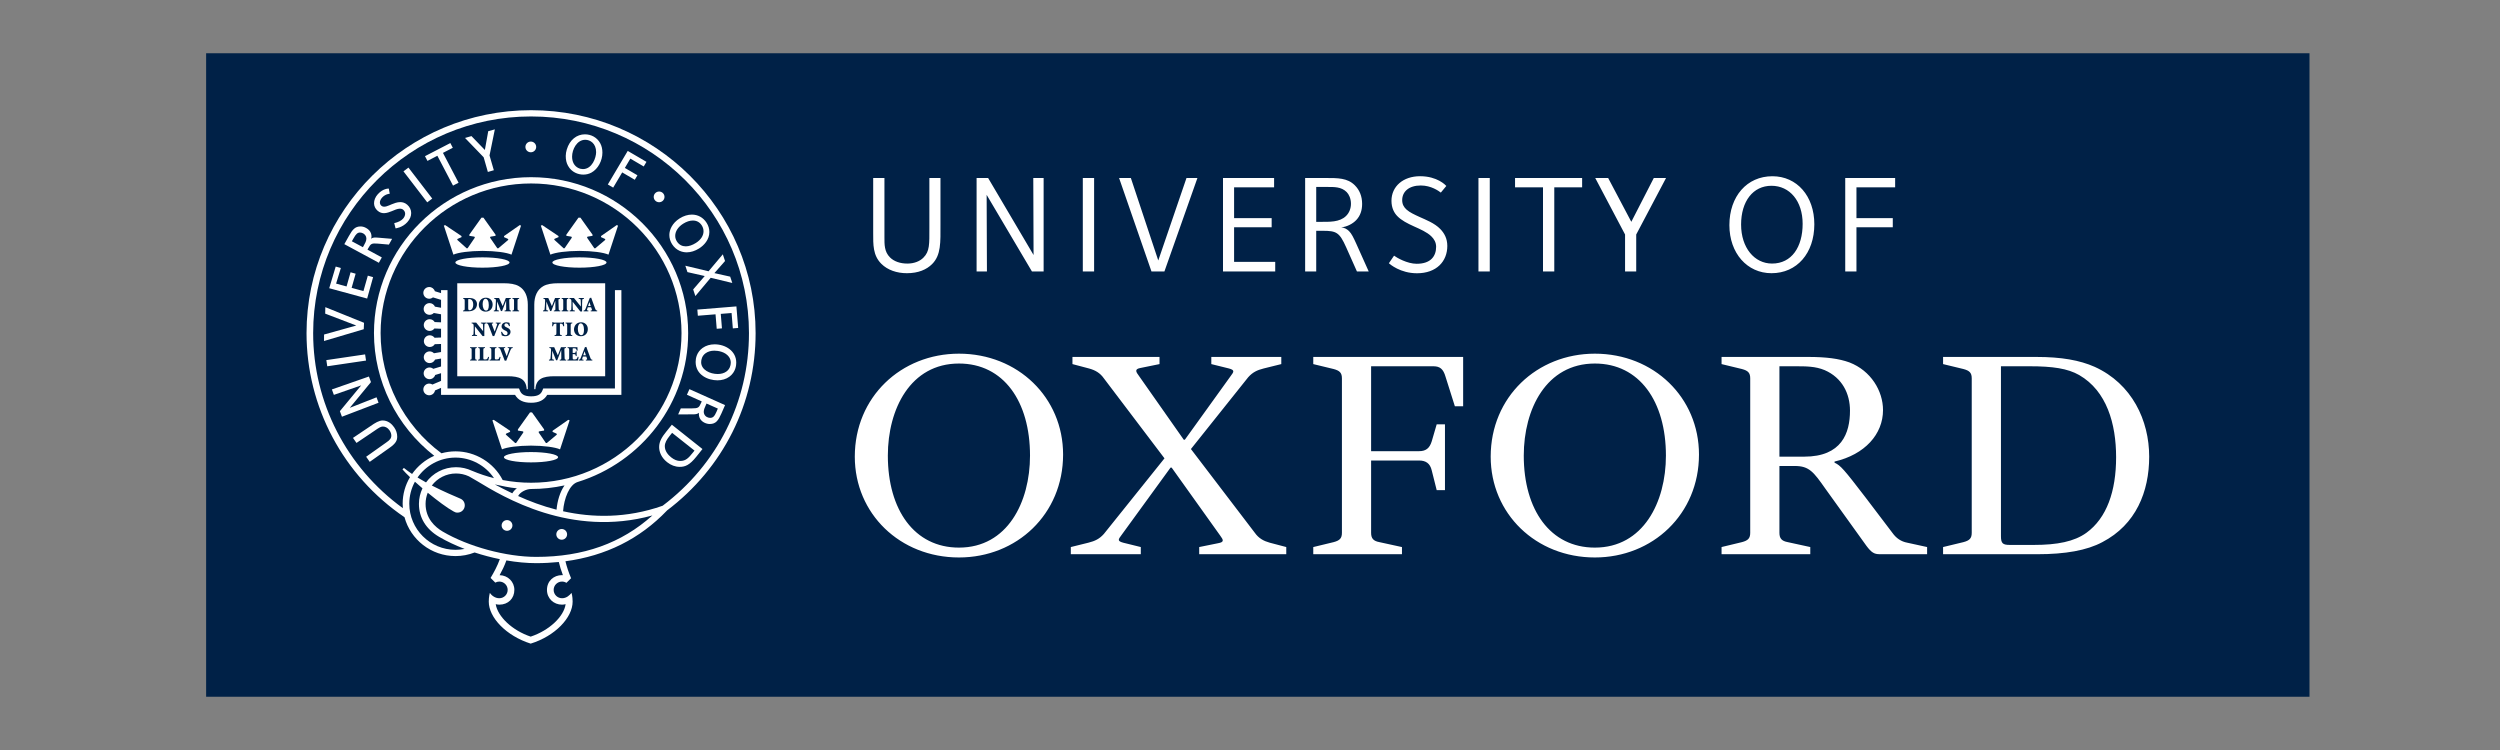 <svg width="160" height="48" viewBox="0 0 160 48" fill="none" xmlns="http://www.w3.org/2000/svg">
<rect x="0" y="0" width="160" height="48" fill="#808080" stroke="none"/>
<g clip-path="url(#clip0_6_3)">
<path d="M147.808 44.592H13.192V3.408H147.808V44.592Z" fill="#002147"/>
<path d="M65.921 29.159C65.921 25.688 64.229 23.266 61.374 23.266C58.27 23.266 56.822 26.174 56.822 29.159C56.822 32.627 58.516 35.047 61.374 35.047C64.476 35.047 65.921 32.139 65.921 29.159V29.159ZM68.038 29.09C68.038 32.907 65.076 35.678 61.374 35.678C57.6 35.678 54.707 32.876 54.707 29.226C54.707 25.407 57.67 22.635 61.374 22.635C65.147 22.635 68.038 25.442 68.038 29.09V29.09ZM106.619 29.159C106.619 25.688 104.925 23.266 102.07 23.266C98.966 23.266 97.521 26.174 97.521 29.159C97.521 32.627 99.213 35.047 102.07 35.047C105.172 35.047 106.619 32.139 106.619 29.159V29.159ZM108.735 29.09C108.735 32.907 105.772 35.678 102.07 35.678C98.296 35.678 95.404 32.876 95.404 29.226C95.404 25.407 98.367 22.635 102.07 22.635C105.843 22.635 108.735 25.442 108.735 29.09V29.09ZM116.811 31.259C116.07 30.207 115.787 29.823 114.871 29.823H113.883V34.101C113.883 34.452 114.024 34.624 114.413 34.696L115.858 35.011V35.469H110.18V35.011L111.486 34.696C111.873 34.593 112.014 34.452 112.014 34.101V24.213C112.014 23.861 111.873 23.722 111.486 23.618L110.18 23.302V22.844H115.717C116.882 22.844 117.693 22.951 118.362 23.194C119.738 23.722 120.513 25.021 120.513 26.245C120.513 27.79 119.35 29.09 117.41 29.54V29.611C117.798 29.789 118.01 30.033 119.385 31.825L121.113 34.101C121.36 34.452 121.677 34.661 122.066 34.733L123.335 35.011V35.469H120.303C119.95 35.469 119.774 35.362 119.456 34.94L116.811 31.259ZM113.883 29.226H115.47C117.869 29.226 118.399 27.721 118.399 26.282C118.399 25.194 117.904 24.177 116.775 23.687C116.176 23.441 115.611 23.441 114.836 23.441H113.883V29.226ZM91.948 27.158H92.478V31.367H91.948L91.631 30.105C91.524 29.647 91.243 29.473 90.82 29.473H87.751V34.102C87.751 34.452 87.892 34.625 88.28 34.696L89.726 35.012V35.47H84.049V35.012L85.354 34.696C85.741 34.593 85.883 34.452 85.883 34.102V24.213C85.883 23.862 85.741 23.722 85.354 23.618L84.049 23.302V22.845H93.641V26.003H93.112L92.513 24.107C92.371 23.618 92.159 23.441 91.736 23.441H87.751V28.875H90.82C91.243 28.875 91.489 28.703 91.631 28.245L91.948 27.158ZM128.061 23.441V34.309C128.061 34.768 128.166 34.875 128.625 34.875H130.176C131.658 34.875 132.751 34.661 133.527 34.101C134.832 33.156 135.431 31.437 135.431 29.262C135.431 27.123 134.832 25.022 133.069 24.004C132.329 23.582 131.376 23.441 129.894 23.441H128.061ZM124.357 35.47V35.011L125.662 34.696C126.05 34.593 126.191 34.452 126.191 34.101V24.213C126.191 23.861 126.05 23.722 125.662 23.618L124.357 23.302V22.844H130.318C131.94 22.844 133.103 23.055 134.056 23.476C136.454 24.563 137.548 26.912 137.548 29.226C137.548 31.473 136.701 33.575 134.55 34.696C133.563 35.225 132.187 35.47 130.389 35.47H124.357ZM73.011 35.011V35.47H68.532V35.011L69.659 34.732C70.084 34.625 70.365 34.488 70.647 34.173L74.527 29.334L70.647 24.213C70.401 23.861 70.084 23.687 69.695 23.582L68.637 23.302V22.844H74.209V23.302L73.011 23.546C72.587 23.618 72.693 23.792 72.904 24.073L75.76 28.141H75.831L78.759 24.073C78.971 23.792 79.042 23.687 78.653 23.582L77.524 23.302V22.844H82.003V23.302L80.874 23.582C80.452 23.687 80.17 23.826 79.886 24.142L76.219 28.738L80.31 34.101C80.558 34.452 80.874 34.625 81.262 34.732L82.321 35.011V35.47H76.749V35.011L77.948 34.768C78.371 34.696 78.3 34.559 78.089 34.273L74.985 29.926H74.915L71.776 34.244C71.564 34.523 71.494 34.625 71.882 34.732L73.011 35.011ZM59.652 16.904C59.301 17.252 58.775 17.485 58.041 17.485C57.401 17.485 56.809 17.285 56.407 16.885C55.859 16.341 55.884 15.646 55.884 14.904V11.392H56.604V15.164C56.604 15.642 56.59 16.107 56.961 16.475C57.218 16.731 57.613 16.869 58.069 16.869C58.514 16.869 58.871 16.716 59.094 16.494C59.506 16.085 59.48 15.637 59.48 14.557V11.392H60.19V14.371C60.19 15.503 60.236 16.323 59.652 16.904V16.904ZM66.043 17.372L63.145 12.47L63.164 17.372H62.502V11.392H63.24L66.148 16.321L66.13 11.392H66.792V17.372H66.043ZM69.3 11.392H70.023V17.372H69.3V11.392ZM74.523 17.372H73.694L71.621 11.392H72.375L74.129 16.671L75.935 11.392H76.635L74.523 17.372ZM78.272 17.372V11.392H81.542V11.988H78.982V13.962H81.386V14.543H78.982V16.758H81.614V17.372H78.272ZM86.843 17.372L86.152 15.822C85.725 14.869 85.529 14.771 84.657 14.771H84.238V17.372H83.529V11.392H84.826C85.629 11.392 86.234 11.387 86.707 11.857C87.008 12.157 87.176 12.554 87.176 13.053C87.176 13.469 87.054 13.814 86.803 14.081C86.587 14.31 86.228 14.511 85.839 14.552C86.05 14.564 86.225 14.678 86.338 14.791C86.502 14.954 86.621 15.2 86.798 15.591L87.597 17.372H86.843ZM86.186 12.292C85.842 11.949 85.394 11.965 84.904 11.965H84.238V14.198H84.477C85.084 14.198 85.738 14.229 86.15 13.819C86.35 13.621 86.461 13.343 86.461 13.04C86.461 12.704 86.328 12.433 86.186 12.292V12.292ZM94.621 11.392H95.345V17.372H94.621V11.392ZM99.474 11.988V17.372H98.752V11.988H96.963V11.392H101.256V11.988H99.474ZM104.718 15.008V17.372H104.004V15.008L102.095 11.392H102.922L104.404 14.196L105.843 11.392H106.627L104.718 15.008ZM113.376 17.485C111.819 17.485 110.681 16.206 110.681 14.409C110.681 12.562 111.807 11.279 113.432 11.279C115.005 11.279 116.117 12.549 116.117 14.354C116.117 16.205 115.003 17.485 113.376 17.485V17.485ZM113.373 11.89C112.195 11.89 111.43 12.88 111.43 14.371C111.43 15.857 112.282 16.868 113.412 16.868C114.669 16.868 115.369 15.805 115.369 14.324C115.369 12.865 114.543 11.89 113.373 11.89ZM118.813 11.988V13.962H121.138V14.543H118.813V17.372H118.095V11.392H121.289V11.988H118.813ZM89.054 12.851C89.054 11.932 89.798 11.278 90.884 11.278C91.984 11.278 92.512 11.843 92.565 11.901L92.213 12.326C92.078 12.223 91.597 11.871 90.931 11.871C90.164 11.871 89.74 12.269 89.74 12.81C89.74 13.073 89.847 13.261 90.021 13.416C90.227 13.6 90.528 13.736 90.852 13.885C91.256 14.069 91.808 14.276 92.179 14.658C92.435 14.922 92.628 15.266 92.628 15.737C92.628 16.731 91.934 17.489 90.686 17.489C89.622 17.489 88.951 16.906 88.888 16.848L89.219 16.363C89.39 16.489 90.058 16.882 90.668 16.882C91.574 16.882 91.912 16.389 91.912 15.795C91.912 15.519 91.786 15.297 91.598 15.118C91.318 14.85 90.893 14.669 90.486 14.485C90.082 14.301 89.693 14.109 89.418 13.821C89.236 13.631 89.054 13.321 89.054 12.851V12.851ZM33.78 19.5C33.78 18.972 33.6 18.544 33.21 18.317C32.966 18.175 32.636 18.128 32.229 18.128H29.264V24.079H32.49C33.234 24.079 33.672 24.246 33.709 24.909H33.78V19.5ZM34.194 19.5C34.194 18.972 34.374 18.544 34.764 18.317C35.008 18.175 35.339 18.128 35.746 18.128H38.731V24.079H35.484C34.741 24.079 34.303 24.246 34.265 24.909H34.194V19.5Z" fill="white"/>
<path d="M39.356 18.568V24.86H34.767L34.715 24.988C34.636 25.184 34.492 25.366 33.992 25.366C33.492 25.366 33.349 25.184 33.269 24.988L33.217 24.86H28.641V18.568H28.227V18.76L27.83 18.638C27.784 18.483 27.641 18.369 27.47 18.369C27.262 18.369 27.093 18.537 27.093 18.743C27.093 18.951 27.262 19.119 27.47 19.119C27.561 19.119 27.643 19.085 27.708 19.032L28.227 19.19V19.696L27.837 19.626C27.808 19.559 27.76 19.501 27.698 19.461C27.637 19.42 27.564 19.399 27.49 19.399C27.283 19.399 27.114 19.567 27.114 19.774C27.114 19.981 27.283 20.148 27.49 20.148C27.598 20.148 27.695 20.103 27.764 20.031L28.227 20.114V20.629L27.82 20.612C27.754 20.503 27.635 20.429 27.497 20.429C27.29 20.429 27.121 20.596 27.121 20.803C27.121 21.01 27.29 21.179 27.497 21.179C27.623 21.179 27.734 21.117 27.802 21.023L28.227 21.041V21.601L27.811 21.617C27.776 21.568 27.73 21.528 27.677 21.501C27.624 21.473 27.564 21.459 27.504 21.459C27.297 21.459 27.128 21.627 27.128 21.834C27.128 22.041 27.297 22.208 27.504 22.208C27.641 22.208 27.759 22.136 27.825 22.028L28.227 22.014V22.53L27.772 22.608C27.737 22.57 27.694 22.54 27.647 22.52C27.6 22.5 27.549 22.489 27.497 22.489C27.29 22.489 27.121 22.657 27.121 22.863C27.121 23.07 27.29 23.238 27.497 23.238C27.571 23.238 27.643 23.217 27.704 23.177C27.766 23.137 27.814 23.08 27.843 23.013L28.227 22.948V23.455L27.729 23.605C27.664 23.552 27.581 23.518 27.49 23.518C27.39 23.518 27.295 23.558 27.224 23.628C27.153 23.698 27.114 23.794 27.114 23.893C27.114 23.993 27.153 24.088 27.224 24.158C27.295 24.228 27.39 24.268 27.49 24.268C27.662 24.268 27.805 24.154 27.851 23.999L28.227 23.884V24.375L27.677 24.611C27.616 24.57 27.544 24.549 27.47 24.549C27.262 24.549 27.093 24.717 27.093 24.924C27.093 25.131 27.262 25.298 27.47 25.298C27.655 25.298 27.809 25.165 27.84 24.989L28.227 24.823V25.271H32.962C33.154 25.605 33.487 25.777 33.992 25.777C34.497 25.777 34.83 25.605 35.022 25.271H39.769V18.568L39.356 18.568ZM30.877 16.47C29.92 16.47 29.144 16.618 29.144 16.8C29.144 16.983 29.92 17.131 30.877 17.131C31.834 17.131 32.61 16.983 32.61 16.8C32.61 16.618 31.834 16.47 30.877 16.47V16.47ZM33.263 14.406L32.263 15.104L32.254 15.175L32.492 15.282C32.539 15.305 32.539 15.342 32.515 15.365L31.887 15.893L31.827 15.887L31.382 15.236C31.351 15.193 31.362 15.151 31.416 15.142L31.715 15.093V15.018L30.94 13.931H30.813L30.038 15.018V15.093L30.338 15.142C30.391 15.151 30.402 15.193 30.371 15.236L29.926 15.887L29.867 15.893L29.28 15.365C29.256 15.342 29.256 15.305 29.303 15.282L29.541 15.175L29.532 15.104L28.49 14.406L28.406 14.439L29.017 16.297C29.329 16.158 30.042 16.061 30.876 16.057C31.712 16.061 32.425 16.158 32.735 16.297L33.347 14.439L33.263 14.406ZM33.984 28.932C33.027 28.932 32.252 29.08 32.252 29.262C32.252 29.445 33.027 29.593 33.984 29.593C34.941 29.593 35.717 29.445 35.717 29.262C35.717 29.08 34.941 28.932 33.984 28.932ZM36.37 26.868L35.37 27.567L35.362 27.638L35.599 27.744C35.646 27.767 35.646 27.804 35.623 27.827L34.995 28.355L34.935 28.349L34.49 27.698C34.459 27.655 34.47 27.613 34.524 27.604L34.823 27.556V27.48L34.048 26.392H33.921L33.146 27.48V27.556L33.445 27.604C33.499 27.613 33.51 27.655 33.479 27.698L33.033 28.349L32.974 28.355L32.388 27.827C32.364 27.804 32.364 27.767 32.411 27.744L32.649 27.638L32.64 27.567L31.598 26.868L31.513 26.901L32.126 28.759C32.436 28.62 33.149 28.523 33.984 28.519C34.819 28.523 35.533 28.62 35.843 28.759L36.455 26.901L36.37 26.868ZM37.085 16.47C36.127 16.47 35.352 16.618 35.352 16.8C35.352 16.983 36.127 17.131 37.085 17.131C38.041 17.131 38.817 16.983 38.817 16.8C38.817 16.618 38.041 16.47 37.085 16.47ZM39.47 14.406L38.47 15.104L38.462 15.175L38.7 15.282C38.746 15.305 38.747 15.342 38.722 15.365L38.094 15.893L38.035 15.887L37.59 15.236C37.559 15.193 37.57 15.151 37.624 15.142L37.922 15.093V15.018L37.148 13.931H37.021L36.246 15.018V15.093L36.545 15.142C36.599 15.151 36.61 15.193 36.579 15.236L36.134 15.887L36.075 15.893L35.488 15.358C35.464 15.336 35.464 15.298 35.511 15.275L35.749 15.175L35.74 15.104L34.698 14.406L34.614 14.439L35.225 16.297C35.536 16.158 36.249 16.061 37.085 16.057C37.92 16.061 38.633 16.158 38.943 16.297L39.555 14.439L39.47 14.406Z" fill="white"/>
<path d="M29.965 19.716C29.965 19.833 29.994 19.855 30.057 19.855C30.171 19.855 30.286 19.731 30.286 19.498C30.286 19.216 30.142 19.138 30.03 19.138C29.999 19.138 29.982 19.142 29.973 19.147C29.966 19.149 29.965 19.18 29.965 19.212V19.716ZM30.03 19.072C30.192 19.072 30.327 19.104 30.415 19.189C30.477 19.248 30.528 19.345 30.528 19.458C30.528 19.785 30.279 19.925 29.974 19.925H29.634V19.874C29.73 19.866 29.741 19.857 29.741 19.715V19.282C29.741 19.14 29.73 19.131 29.644 19.123V19.072L30.03 19.072ZM30.888 19.466C30.888 19.703 30.978 19.876 31.107 19.876C31.221 19.876 31.283 19.767 31.283 19.53C31.283 19.266 31.188 19.121 31.074 19.121C30.973 19.121 30.888 19.236 30.888 19.466V19.466ZM31.529 19.488C31.529 19.769 31.336 19.945 31.082 19.945C30.816 19.945 30.643 19.752 30.643 19.511C30.643 19.298 30.786 19.052 31.101 19.052C31.342 19.052 31.529 19.228 31.529 19.488V19.488ZM32.694 19.072V19.123C32.593 19.133 32.588 19.138 32.592 19.276L32.605 19.715C32.609 19.861 32.612 19.864 32.707 19.874V19.925H32.294V19.874C32.393 19.864 32.397 19.86 32.395 19.715L32.392 19.253H32.386L32.132 19.91H32.06L31.819 19.299H31.816L31.807 19.59C31.803 19.703 31.805 19.766 31.81 19.807C31.815 19.855 31.844 19.867 31.929 19.874V19.925H31.604V19.874C31.667 19.868 31.692 19.855 31.7 19.807C31.707 19.766 31.715 19.697 31.721 19.577L31.735 19.312C31.745 19.147 31.735 19.133 31.63 19.123V19.072H31.94L32.171 19.591L32.373 19.072L32.694 19.072ZM33.122 19.715C33.122 19.857 33.133 19.866 33.224 19.874V19.925H32.797V19.874C32.888 19.866 32.898 19.857 32.898 19.715V19.282C32.898 19.14 32.888 19.131 32.797 19.123V19.072H33.224V19.123C33.133 19.131 33.122 19.14 33.122 19.282V19.715ZM30.997 21.508H30.884L30.396 20.889H30.393V21.131C30.393 21.268 30.398 21.34 30.404 21.381C30.41 21.427 30.445 21.444 30.533 21.448V21.499H30.204V21.448C30.262 21.445 30.297 21.427 30.303 21.381C30.309 21.34 30.314 21.268 30.314 21.131V20.889C30.314 20.792 30.311 20.775 30.284 20.738C30.265 20.71 30.232 20.701 30.184 20.698V20.646H30.476L30.915 21.191H30.918V21.015C30.918 20.877 30.913 20.805 30.908 20.765C30.901 20.718 30.865 20.701 30.778 20.698V20.646H31.114V20.698C31.049 20.7 31.015 20.718 31.008 20.765C31.003 20.805 30.997 20.877 30.997 21.015V21.508ZM31.532 21.508C31.444 21.281 31.356 21.053 31.269 20.825C31.226 20.712 31.2 20.705 31.136 20.698V20.646H31.562V20.698L31.517 20.703C31.468 20.708 31.468 20.72 31.483 20.766C31.506 20.839 31.611 21.098 31.66 21.226C31.701 21.115 31.785 20.864 31.806 20.803C31.834 20.722 31.826 20.708 31.767 20.701L31.727 20.698V20.646H32.047V20.698C31.971 20.706 31.953 20.713 31.901 20.833C31.893 20.851 31.732 21.241 31.633 21.508H31.532ZM32.127 21.229C32.154 21.305 32.232 21.45 32.362 21.45C32.431 21.45 32.483 21.406 32.483 21.321C32.483 21.243 32.432 21.2 32.351 21.163L32.331 21.154C32.224 21.104 32.101 21.036 32.101 20.896C32.101 20.747 32.208 20.626 32.416 20.626C32.457 20.627 32.498 20.632 32.538 20.642C32.567 20.65 32.588 20.655 32.606 20.661C32.611 20.712 32.62 20.776 32.635 20.866L32.577 20.875C32.548 20.788 32.502 20.695 32.398 20.695C32.33 20.695 32.282 20.746 32.282 20.809C32.282 20.875 32.334 20.912 32.418 20.951L32.447 20.964C32.569 21.019 32.673 21.086 32.673 21.24C32.673 21.4 32.543 21.519 32.338 21.519C32.285 21.519 32.231 21.509 32.196 21.497C32.156 21.483 32.128 21.473 32.113 21.465C32.102 21.405 32.085 21.334 32.069 21.246L32.127 21.229ZM30.411 22.863C30.411 23.005 30.421 23.014 30.512 23.022V23.074H30.085V23.022C30.176 23.014 30.186 23.005 30.186 22.863V22.43C30.186 22.289 30.176 22.279 30.085 22.272V22.22H30.512V22.272C30.421 22.279 30.411 22.289 30.411 22.43V22.863ZM30.933 22.88C30.933 22.949 30.935 22.981 30.959 22.993C30.981 23.004 31.011 23.005 31.051 23.005C31.094 23.005 31.151 23.001 31.178 22.967C31.2 22.942 31.222 22.907 31.243 22.837L31.3 22.846C31.292 22.896 31.265 23.033 31.252 23.073H30.598V23.022C30.698 23.014 30.709 23.005 30.709 22.863V22.43C30.709 22.289 30.698 22.28 30.609 22.272V22.22H31.038V22.272C30.944 22.28 30.933 22.289 30.933 22.43V22.88ZM31.669 22.88C31.669 22.949 31.672 22.981 31.695 22.993C31.716 23.004 31.747 23.005 31.788 23.005C31.831 23.005 31.887 23.001 31.915 22.967C31.936 22.942 31.958 22.907 31.979 22.837L32.036 22.846C32.028 22.896 32 23.033 31.988 23.073H31.334V23.022C31.435 23.014 31.445 23.005 31.445 22.863V22.43C31.445 22.289 31.435 22.28 31.346 22.272V22.22H31.774V22.272C31.68 22.28 31.669 22.289 31.669 22.43V22.88ZM32.3 23.082C32.212 22.855 32.125 22.627 32.038 22.399C31.994 22.286 31.967 22.279 31.904 22.272V22.221H32.33V22.272L32.285 22.277C32.236 22.282 32.236 22.294 32.252 22.34C32.275 22.413 32.379 22.672 32.428 22.8C32.469 22.689 32.553 22.438 32.574 22.377C32.602 22.297 32.595 22.282 32.535 22.276L32.495 22.272V22.221H32.814V22.272C32.739 22.281 32.721 22.288 32.669 22.407C32.661 22.425 32.5 22.815 32.402 23.082H32.3ZM35.844 19.072V19.123C35.743 19.133 35.738 19.138 35.742 19.276L35.755 19.715C35.759 19.861 35.762 19.864 35.857 19.874V19.925H35.444V19.874C35.543 19.864 35.547 19.86 35.545 19.715L35.541 19.253H35.536L35.281 19.91H35.211L34.969 19.299H34.967L34.957 19.59C34.953 19.703 34.955 19.766 34.96 19.807C34.965 19.855 34.993 19.867 35.079 19.874V19.925H34.754V19.874C34.817 19.868 34.842 19.855 34.85 19.807C34.857 19.766 34.865 19.697 34.871 19.577L34.885 19.312C34.895 19.147 34.885 19.133 34.78 19.123V19.072H35.09L35.321 19.591L35.523 19.072L35.844 19.072ZM36.272 19.715C36.272 19.857 36.283 19.866 36.374 19.874V19.925H35.946V19.874C36.037 19.866 36.048 19.857 36.048 19.715V19.282C36.048 19.14 36.037 19.131 35.946 19.123V19.072H36.374V19.123C36.283 19.131 36.272 19.14 36.272 19.282V19.715ZM37.254 19.934H37.141L36.653 19.314H36.65V19.556C36.65 19.694 36.655 19.766 36.661 19.807C36.667 19.853 36.703 19.869 36.79 19.874V19.924H36.461V19.874C36.519 19.871 36.554 19.853 36.56 19.807C36.565 19.766 36.571 19.694 36.571 19.556V19.314C36.571 19.218 36.568 19.201 36.542 19.164C36.522 19.137 36.489 19.127 36.442 19.123V19.072H36.733L37.172 19.616H37.174V19.441C37.174 19.303 37.17 19.231 37.165 19.19C37.157 19.144 37.122 19.127 37.035 19.123V19.072H37.372V19.123C37.306 19.126 37.271 19.144 37.265 19.19C37.26 19.231 37.254 19.303 37.254 19.441V19.934ZM37.638 19.589H37.807L37.724 19.338H37.72L37.638 19.589ZM37.805 19.874L37.845 19.868C37.894 19.862 37.897 19.848 37.88 19.802L37.832 19.667H37.615L37.576 19.793C37.559 19.85 37.559 19.863 37.619 19.87L37.657 19.874V19.925H37.35V19.874C37.418 19.864 37.438 19.859 37.481 19.749L37.745 19.071L37.836 19.052L37.926 19.3C37.982 19.457 38.039 19.611 38.089 19.745C38.132 19.859 38.155 19.866 38.22 19.874V19.925H37.805V19.874ZM35.834 21.289C35.834 21.431 35.844 21.44 35.955 21.448V21.499H35.493V21.448C35.598 21.44 35.609 21.431 35.609 21.289V20.715H35.587C35.498 20.715 35.462 20.73 35.441 20.754C35.426 20.773 35.41 20.808 35.393 20.882H35.337C35.342 20.771 35.35 20.68 35.353 20.614H35.394C35.413 20.644 35.428 20.646 35.462 20.646H35.989C36.024 20.646 36.03 20.639 36.051 20.614H36.092C36.093 20.669 36.1 20.78 36.107 20.877L36.048 20.882C36.029 20.802 36.014 20.768 35.995 20.746C35.972 20.722 35.928 20.715 35.865 20.715H35.834V21.289ZM36.524 21.289C36.524 21.431 36.535 21.44 36.626 21.448V21.499H36.198V21.448C36.289 21.44 36.3 21.431 36.3 21.289V20.856C36.3 20.715 36.289 20.706 36.198 20.697V20.646H36.626V20.697C36.535 20.706 36.524 20.715 36.524 20.856V21.289ZM36.981 21.04C36.981 21.278 37.071 21.451 37.2 21.451C37.314 21.451 37.376 21.342 37.376 21.104C37.376 20.84 37.281 20.695 37.167 20.695C37.066 20.695 36.981 20.811 36.981 21.04ZM37.621 21.062C37.621 21.343 37.429 21.519 37.175 21.519C36.909 21.519 36.736 21.326 36.736 21.085C36.736 20.872 36.878 20.626 37.194 20.626C37.435 20.626 37.621 20.802 37.621 21.062V21.062ZM36.223 22.221V22.272C36.122 22.281 36.117 22.286 36.121 22.424L36.134 22.864C36.138 23.009 36.141 23.013 36.236 23.022V23.073H35.823V23.022C35.922 23.013 35.926 23.009 35.924 22.864L35.92 22.402H35.915L35.661 23.059H35.59L35.348 22.448H35.345L35.336 22.739C35.332 22.852 35.334 22.914 35.339 22.955C35.344 23.003 35.373 23.015 35.459 23.022V23.073H35.133V23.022C35.196 23.017 35.222 23.003 35.229 22.955C35.236 22.914 35.244 22.845 35.25 22.726L35.264 22.46C35.274 22.295 35.264 22.281 35.159 22.272V22.221H35.469L35.7 22.74L35.902 22.221H36.223ZM36.427 22.43C36.427 22.289 36.416 22.28 36.328 22.272V22.22H36.953C36.955 22.243 36.962 22.339 36.968 22.437L36.91 22.441C36.897 22.377 36.882 22.34 36.861 22.319C36.84 22.297 36.796 22.289 36.727 22.289H36.704C36.654 22.289 36.651 22.289 36.651 22.335V22.588H36.717C36.831 22.588 36.835 22.58 36.848 22.48H36.906V22.79H36.848C36.835 22.675 36.831 22.666 36.717 22.666H36.651V22.881C36.651 22.949 36.654 22.981 36.678 22.993C36.699 23.004 36.729 23.005 36.77 23.005C36.823 23.005 36.881 22.997 36.91 22.966C36.932 22.942 36.955 22.894 36.975 22.83L37.032 22.84C37.027 22.904 36.998 23.038 36.986 23.073H36.315V23.022C36.416 23.014 36.427 23.005 36.427 22.863V22.43ZM37.328 22.738H37.498L37.414 22.487H37.41L37.328 22.738ZM37.496 23.022L37.536 23.017C37.584 23.01 37.587 22.997 37.57 22.95L37.522 22.816H37.306L37.266 22.942C37.249 22.999 37.249 23.012 37.31 23.018L37.347 23.022V23.073H37.041V23.022C37.107 23.013 37.128 23.008 37.171 22.898L37.435 22.219L37.527 22.201L37.615 22.449C37.673 22.605 37.729 22.76 37.78 22.894C37.822 23.008 37.846 23.014 37.91 23.022V23.073H37.496V23.022Z" fill="#002147"/>
<path d="M32.795 33.628C32.795 33.673 32.786 33.718 32.769 33.759C32.751 33.801 32.726 33.839 32.694 33.871C32.662 33.903 32.624 33.928 32.582 33.945C32.54 33.962 32.495 33.971 32.45 33.971C32.404 33.971 32.359 33.962 32.318 33.945C32.276 33.928 32.237 33.903 32.205 33.871C32.173 33.839 32.148 33.801 32.13 33.759C32.113 33.718 32.104 33.673 32.104 33.628C32.104 33.439 32.259 33.285 32.45 33.285C32.541 33.285 32.629 33.321 32.694 33.386C32.758 33.45 32.795 33.537 32.795 33.628ZM36.294 34.199C36.294 34.244 36.285 34.288 36.268 34.33C36.251 34.372 36.225 34.409 36.193 34.441C36.161 34.473 36.123 34.498 36.081 34.516C36.039 34.533 35.995 34.542 35.949 34.542C35.904 34.542 35.859 34.533 35.817 34.516C35.775 34.499 35.737 34.473 35.705 34.441C35.673 34.41 35.647 34.372 35.63 34.33C35.612 34.288 35.604 34.244 35.604 34.199C35.604 34.009 35.758 33.856 35.949 33.856C36.14 33.856 36.294 34.009 36.294 34.199ZM34.316 9.403C34.316 9.593 34.162 9.746 33.971 9.746C33.78 9.746 33.626 9.593 33.626 9.403C33.626 9.214 33.78 9.06 33.971 9.06C34.162 9.06 34.316 9.214 34.316 9.403ZM42.528 12.615C42.52 12.804 42.359 12.951 42.169 12.943C41.978 12.935 41.831 12.775 41.838 12.586C41.842 12.495 41.882 12.409 41.95 12.348C42.017 12.286 42.106 12.254 42.198 12.258C42.388 12.266 42.536 12.426 42.528 12.615V12.615ZM25.222 27.343C25.354 27.532 25.422 27.735 25.421 27.946C25.42 28.186 25.34 28.38 24.909 28.677L23.663 29.559L23.433 29.232C23.433 29.232 24.709 28.328 24.73 28.313C24.951 28.162 25.044 28.051 25.045 27.879C25.045 27.768 25.004 27.649 24.924 27.534C24.8 27.356 24.639 27.298 24.499 27.298C24.37 27.298 24.233 27.387 23.987 27.558L22.815 28.348L22.59 28.026L23.705 27.275C24.015 27.058 24.262 26.91 24.492 26.91C24.827 26.911 25.072 27.127 25.222 27.343ZM21.24 24.924L23.61 24.097L23.742 24.454L22.385 26.102L24.099 25.427L24.227 25.776L21.884 26.671L21.753 26.314L23.116 24.664L21.367 25.272L21.24 24.924ZM20.885 23.047L23.367 22.681L23.426 23.076L20.945 23.442L20.885 23.047ZM20.812 20.072L20.821 19.658L23.298 20.659L23.28 21.07L20.737 21.824L20.74 21.409L22.802 20.834L20.812 20.072ZM22.63 15.248C22.777 14.982 22.882 14.882 23.037 14.882C23.095 14.882 23.168 14.896 23.241 14.936C23.335 14.989 23.407 15.075 23.433 15.167C23.444 15.202 23.449 15.238 23.448 15.275C23.447 15.423 23.364 15.572 23.277 15.728L23.225 15.82L22.519 15.442L22.63 15.248ZM23.076 14.492C22.722 14.493 22.557 14.695 22.331 15.101L22.037 15.626L24.247 16.818L24.437 16.475L23.519 15.977L23.573 15.879C23.727 15.6 23.781 15.558 24.175 15.591L24.89 15.654L25.095 15.286L24.27 15.216C24.104 15.201 23.974 15.188 23.868 15.219C23.832 15.229 23.79 15.251 23.749 15.279C23.759 15.235 23.776 15.191 23.776 15.146C23.776 15.076 23.767 15.006 23.745 14.943C23.698 14.796 23.592 14.678 23.433 14.591C23.315 14.525 23.197 14.492 23.076 14.492V14.492ZM25.822 10.967L26.141 10.726L27.663 12.708L27.344 12.95L25.822 10.967ZM27.199 9.995L28.822 9.155L28.98 9.458L28.349 9.785L29.349 11.694L28.993 11.879L27.992 9.969L27.358 10.298L27.199 9.995ZM31.247 8.396L31.67 8.279L31.33 9.948L31.605 10.895L31.223 11.005L30.954 10.065L29.762 8.829L30.174 8.71L31.031 9.598L31.247 8.396ZM38.901 11.806L40.175 9.658L41.374 10.359L41.199 10.654L40.343 10.152L39.991 10.747L40.796 11.218L40.626 11.506L39.821 11.034L39.244 12.008L38.901 11.806ZM45.347 17.362L46.26 16.276L46.402 16.706L45.722 17.479L46.732 17.705L46.866 18.11L45.484 17.778L44.503 18.948L44.363 18.525L45.103 17.666L43.996 17.415L43.861 17.006L45.347 17.362ZM44.63 19.813L47.13 19.61L47.243 20.989L46.901 21.017L46.821 20.033L46.129 20.088L46.205 21.015L45.87 21.042L45.794 20.116L44.662 20.207L44.63 19.813ZM45.933 23.937C45.444 23.937 44.874 23.673 44.874 23.183C44.874 23.006 44.936 22.767 45.157 22.608C45.305 22.5 45.498 22.443 45.715 22.443C45.964 22.443 46.413 22.513 46.649 22.835C46.73 22.947 46.771 23.076 46.77 23.213C46.77 23.404 46.692 23.632 46.486 23.78C46.341 23.885 46.148 23.937 45.933 23.937V23.937ZM45.735 22.037C45.446 22.037 45.179 22.115 44.968 22.267C44.59 22.539 44.521 22.932 44.521 23.161C44.521 24.004 45.318 24.341 45.916 24.341C46.204 24.341 46.467 24.263 46.674 24.114C47.097 23.81 47.12 23.353 47.12 23.206C47.12 22.47 46.44 22.037 45.735 22.037ZM43.889 15.766C43.664 15.766 43.461 15.672 43.321 15.452C43.249 15.34 43.214 15.219 43.214 15.097C43.212 14.815 43.392 14.526 43.721 14.318C43.939 14.181 44.153 14.113 44.343 14.114C44.585 14.114 44.782 14.219 44.913 14.426C44.991 14.547 45.026 14.676 45.026 14.805C45.026 15.081 44.851 15.351 44.533 15.551C44.31 15.691 44.086 15.766 43.889 15.766V15.766ZM44.28 13.734C44.026 13.734 43.756 13.814 43.496 13.978C43.014 14.283 42.838 14.718 42.838 15.035C42.838 15.242 42.895 15.443 43.013 15.629C43.28 16.048 43.682 16.151 43.953 16.15C44.212 16.148 44.485 16.063 44.743 15.9C45.053 15.705 45.399 15.341 45.399 14.849C45.399 14.645 45.34 14.443 45.221 14.257C45.002 13.913 44.657 13.734 44.28 13.734V13.734ZM37.307 10.822C37.125 10.822 36.862 10.733 36.716 10.467C36.645 10.338 36.614 10.182 36.614 10.02C36.614 9.573 36.913 8.946 37.46 8.946C37.766 8.946 38.152 9.174 38.152 9.737C38.152 10.097 37.897 10.822 37.307 10.822ZM37.435 8.597C36.913 8.597 36.458 8.947 36.274 9.569C36.234 9.707 36.208 9.844 36.208 9.976C36.208 10.225 36.249 10.423 36.353 10.609C36.584 11.031 37.009 11.175 37.332 11.175C37.514 11.175 37.69 11.134 37.851 11.046C38.274 10.816 38.554 10.282 38.554 9.77C38.554 9.549 38.511 9.339 38.411 9.161C38.208 8.793 37.831 8.597 37.435 8.597ZM23.541 17.642L23.878 17.737L23.498 19.107L21.07 18.446L21.485 17.06L21.815 17.152L21.51 18.151L22.18 18.333L22.437 17.426L22.761 17.517L22.504 18.422L23.26 18.629L23.541 17.642ZM24.178 12.431C24.526 12.043 24.883 12.07 24.883 12.07L24.944 12.399C24.944 12.399 24.669 12.408 24.453 12.647C24.36 12.752 24.313 12.861 24.313 12.959C24.313 13.04 24.345 13.111 24.408 13.167C24.582 13.321 24.879 13.15 25.065 13.076C25.208 13.017 25.411 12.935 25.614 12.935C25.765 12.935 25.922 12.978 26.065 13.104C26.232 13.253 26.316 13.439 26.316 13.635C26.316 13.846 26.233 14.035 26.067 14.22C25.746 14.576 25.316 14.615 25.316 14.615L25.231 14.281C25.485 14.223 25.676 14.126 25.793 13.997C25.884 13.895 25.929 13.781 25.929 13.68C25.929 13.586 25.89 13.499 25.812 13.43C25.75 13.374 25.673 13.354 25.59 13.355C25.429 13.355 25.236 13.448 25.077 13.514C24.772 13.638 24.45 13.74 24.163 13.484C24.016 13.354 23.939 13.19 23.939 13.009C23.939 12.817 24.015 12.613 24.178 12.431V12.431ZM45.444 26.744C45.332 26.744 45.139 26.679 45.067 26.494C45.049 26.448 45.04 26.399 45.041 26.35C45.043 26.213 45.108 26.071 45.175 25.922L45.217 25.826L45.941 26.149L45.861 26.342C45.726 26.646 45.638 26.743 45.444 26.744V26.744ZM43.963 25.264L44.912 25.691L44.864 25.797C44.735 26.087 44.686 26.135 44.291 26.136L43.572 26.137L43.402 26.521L44.229 26.519C44.397 26.52 44.527 26.52 44.63 26.48C44.667 26.465 44.703 26.444 44.735 26.419C44.733 26.44 44.726 26.461 44.726 26.482C44.724 26.574 44.742 26.664 44.776 26.744C44.89 27.007 45.198 27.137 45.425 27.136C45.824 27.136 45.976 26.899 46.171 26.461C46.178 26.445 46.404 25.927 46.404 25.927L44.123 24.906L43.963 25.264ZM43.536 29.502C43.337 29.502 43.15 29.425 42.955 29.271C42.758 29.114 42.548 28.87 42.548 28.558C42.548 28.341 42.667 28.135 42.849 27.908L43.015 27.702L44.448 28.838L44.338 28.974C44.072 29.306 43.89 29.502 43.536 29.502V29.502ZM42.642 27.624C42.382 27.948 42.185 28.237 42.185 28.611C42.185 28.928 42.33 29.29 42.697 29.581C42.94 29.774 43.215 29.879 43.499 29.879C43.847 29.879 44.127 29.774 44.562 29.233L44.958 28.738L42.998 27.181L42.642 27.624Z" fill="white"/>
<path d="M42.409 32.368C40.074 33.189 37.895 33.133 36.037 32.72C36.097 31.895 36.441 31.013 36.967 30.849C41.06 29.586 44.042 25.791 44.042 21.318C44.042 15.816 39.532 11.34 33.988 11.34C28.444 11.34 23.934 15.816 23.934 21.318C23.934 24.379 25.372 27.286 27.792 29.171C27.217 29.422 26.727 29.829 26.373 30.334C26.189 30.21 26.012 30.081 25.849 29.948L25.757 30.039C25.866 30.17 26.037 30.344 26.24 30.538C25.942 31.036 25.77 31.617 25.77 32.237C25.77 32.334 25.776 32.429 25.784 32.523C22.183 29.913 20.042 25.764 20.042 21.318C20.042 13.673 26.299 7.453 33.988 7.453C41.678 7.453 47.934 13.673 47.934 21.318C47.934 25.697 45.92 29.72 42.409 32.368H42.409ZM34.319 35.641C32.392 35.641 29.987 34.99 28.334 34.021C27.834 33.727 27.237 33.181 27.237 32.248C27.237 31.995 27.287 31.755 27.375 31.534C27.991 32.041 28.629 32.516 29.029 32.733C29.121 32.784 29.174 32.808 29.281 32.808C29.538 32.808 29.746 32.6 29.746 32.344C29.746 32.148 29.639 31.989 29.462 31.913C29.121 31.764 28.406 31.47 27.636 31.073C27.991 30.606 28.553 30.303 29.184 30.303C29.473 30.303 29.751 30.364 30.011 30.486L30.539 30.791C32.218 31.811 36.538 34.427 41.754 32.989C39.774 34.766 37.336 35.641 34.319 35.641V35.641ZM35.97 36.808C35.441 36.808 35.006 37.181 35.006 37.753C35.006 38.313 35.447 38.698 35.97 38.698C36.05 38.698 36.126 38.685 36.2 38.666C36.09 39.458 35.161 40.345 33.964 40.744C32.776 40.348 31.849 39.455 31.726 38.666C31.799 38.685 31.875 38.698 31.954 38.698C32.525 38.698 32.919 38.301 32.919 37.753C32.919 37.232 32.506 36.822 31.975 36.811C32.137 36.516 32.293 36.203 32.408 35.867C33.066 35.98 33.715 36.042 34.319 36.042C34.814 36.042 35.294 36.015 35.764 35.968C35.826 36.239 35.918 36.521 36.026 36.813C36.008 36.812 35.989 36.808 35.97 36.808V36.808ZM29.154 29.286C30.145 29.286 31.073 29.792 31.616 30.602C31.139 30.482 30.671 30.325 30.217 30.133L30.215 30.135L30.2 30.127C29.883 29.978 29.536 29.901 29.184 29.901C28.394 29.901 27.695 30.286 27.265 30.875C27.081 30.775 26.901 30.67 26.723 30.56C27.258 29.792 28.147 29.286 29.154 29.286ZM33.079 31.253C32.955 31.345 32.858 31.453 32.787 31.572C32.424 31.396 31.967 31.171 31.668 31.004C32.091 31.097 32.643 31.215 33.079 31.253V31.253ZM36.131 31.065C35.843 31.475 35.671 32.044 35.618 32.621C34.708 32.388 33.881 32.074 33.16 31.746C33.296 31.483 33.689 31.296 33.988 31.296C34.724 31.296 35.44 31.215 36.131 31.065ZM33.988 30.895C33.372 30.895 32.766 30.836 32.172 30.723C31.599 29.605 30.423 28.886 29.154 28.886C28.842 28.886 28.541 28.931 28.254 29.01C25.814 27.207 24.359 24.34 24.359 21.318C24.359 16.038 28.679 11.742 33.988 11.742C39.298 11.742 43.617 16.038 43.617 21.318C43.617 26.598 39.298 30.895 33.988 30.895V30.895ZM29.154 35.188C27.522 35.188 26.195 33.864 26.195 32.237C26.195 31.745 26.318 31.261 26.555 30.829C26.707 30.967 26.87 31.109 27.038 31.253C26.895 31.555 26.812 31.891 26.812 32.248C26.812 33.132 27.261 33.863 28.11 34.362C28.598 34.648 29.151 34.906 29.735 35.131C29.544 35.168 29.349 35.188 29.154 35.188V35.188ZM48.359 21.318C48.359 13.452 41.912 7.052 33.988 7.052C26.065 7.052 19.618 13.452 19.618 21.318C19.618 26.037 21.961 30.436 25.888 33.102C26.275 34.531 27.59 35.589 29.154 35.589C29.576 35.589 29.987 35.509 30.377 35.359C30.905 35.532 31.443 35.675 31.988 35.786C31.835 36.218 31.612 36.63 31.399 36.985C31.399 36.985 31.405 36.984 31.412 36.982C31.408 36.985 31.403 36.987 31.399 36.989L31.699 37.288C31.775 37.246 31.862 37.22 31.954 37.22C32.251 37.22 32.491 37.459 32.491 37.753C32.491 38.048 32.251 38.287 31.954 38.287C31.696 38.287 31.47 38.122 31.35 37.946C31.35 37.946 31.281 38.186 31.281 38.503C31.279 39.527 32.404 40.698 33.964 41.192C35.523 40.709 36.648 39.53 36.648 38.505C36.648 38.151 36.577 37.946 36.577 37.946C36.457 38.09 36.263 38.287 35.971 38.287C35.675 38.287 35.434 38.048 35.434 37.753C35.434 37.459 35.675 37.22 35.971 37.22C36.074 37.22 36.17 37.251 36.252 37.302L36.543 37.013L36.553 37.016C36.389 36.625 36.27 36.266 36.188 35.921C38.772 35.575 40.952 34.488 42.685 32.676L42.684 32.674C46.29 29.95 48.359 25.816 48.359 21.318" fill="white"/>
</g>
<defs>
<clipPath id="clip0_6_3">
<rect width="160" height="48" fill="white"/>
</clipPath>
</defs>
</svg>
